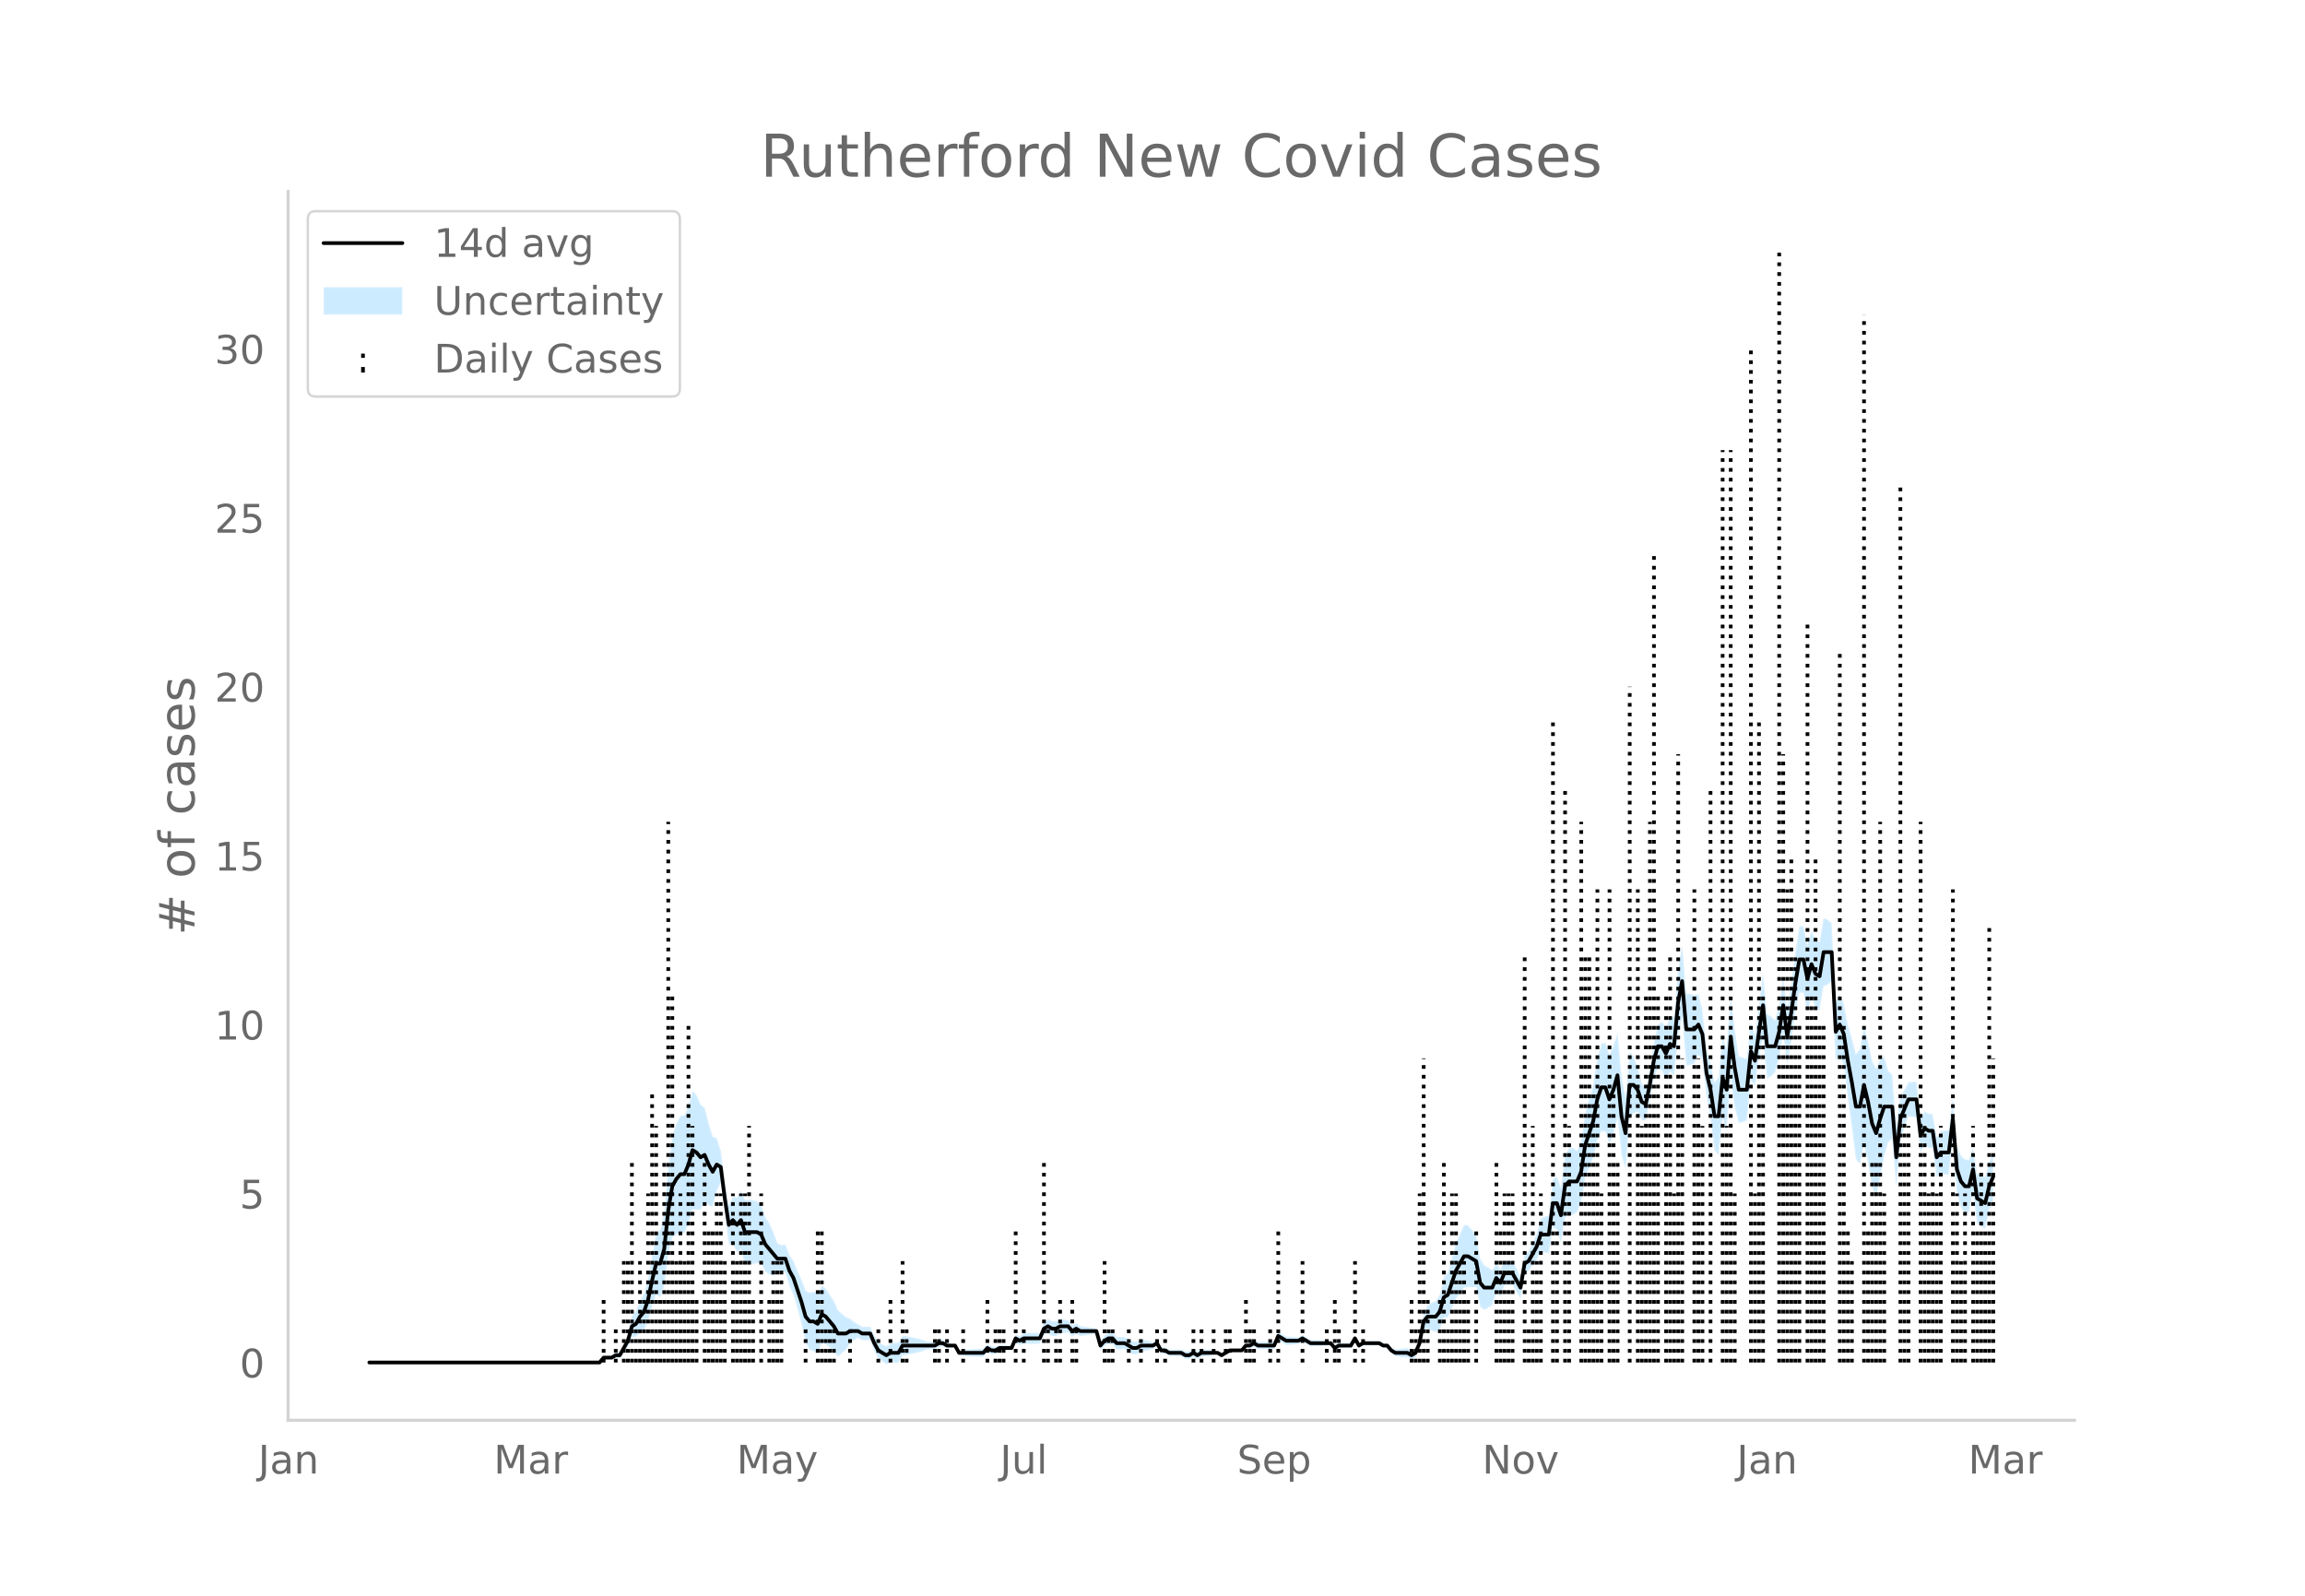 <svg height="864" viewBox="0 0 936 648" width="1248" xmlns="http://www.w3.org/2000/svg" xmlns:xlink="http://www.w3.org/1999/xlink"><defs><style>*{stroke-linecap:butt;stroke-linejoin:round}</style></defs><g id="figure_1"><path d="M0 648h936V0H0z" style="fill:#fff" id="patch_1"/><g id="axes_1"><path d="M117 576.72h725.4V77.76H117z" style="fill:none" id="patch_2"/><g id="PolyCollection_1"><defs><path d="M151.613-94.741H243.477l1.64-1.437 1.641.188 1.64.123 1.641-.754 1.64.146 1.641-2.367 1.64-2.072 1.641-4.266 1.64.11 1.64-1.83 1.641-1.01 1.64-3.685 1.641-6.017 1.64-4.815 1.641 1.292 1.64-4.526 1.64-12.925 1.641-6.882 1.64-1.123 1.641-.894 1.64.237 1.641-3.664 1.64-5.928 1.64.087 1.641.068 1.64-3.25 1.641 1.499 1.64.528 1.641-6.483 1.64-3.365 1.64 11.825 1.641 13.37 1.64-.381 1.641 3.42 1.64-1.068 1.641 5.918 1.64.179 1.641-.18 1.64-.403 1.64.069 1.641 3.3 1.64 1.364 1.641.353 1.64-.578 1.641-.814 1.64.275 1.64 5.353 1.641 3.612 1.64 5.607 1.641 6.275 1.64 7.477 1.641 3.057 1.64.419 1.64 1.02 1.641-4.311 1.64.491 1.641 1.45 1.64 1.425 1.641 2.165 1.64-1.456 1.641-1.332 1.64-2.59 1.64-1.347 1.641-.876 1.64.907 1.641.024 1.64-.024 1.641 4.295 1.64 3.126 1.64 1.132 1.641 1.248 1.64-.865 1.641.204 1.64.113 1.641-3.046 1.64-.234 1.64-.303 1.641-.391 1.64-.355 1.641-.463 1.64-.663 1.641-.08 1.64.02 1.64-.98 1.641-.207 1.64.788 1.641-.281 1.64-.543 1.641 3.483 1.64.282 1.641.192 1.64.137 1.64.097 1.641.063 1.64.033 1.641-2 1.64.935 1.641-.17 1.64-1.184 1.64-.09 1.641-.104 1.64-.12 1.641-3.246 1.64 1.204 1.641-.722 1.64.147 1.64.056 1.641-.028 1.64-.115 1.641-3.442 1.64-.64 1.641 1.003h1.64l1.641-1.004 1.64-.173 1.64-.354 1.641 1.884 1.64-1.16 1.641.833 1.64-.183 1.641-.233 1.64-.308 1.64-.463 1.641 7.017 1.64-1.72 1.641-.877 1.64.062 1.641 2.089 1.64.021 1.64-.08 1.641 1.093 1.64 1.012 1.641.022 1.64-1.13 1.641-.242 1.64-.37 1.641-.611 1.64-.99 1.64 3.069 1.641-.07 1.64.931 1.641.113 1.64.046 1.641-.015 1.64 1.11 1.64.125 1.641-.961 1.64.98 1.641-1.083 1.64-.143 1.641-.197 1.64-.623 1.64-.08 1.641.916 1.64-.98 1.641-.872 1.64.082 1.641.066h1.64l1.64-1.688 1.641.21 1.64-.768 1.641 1.052 1.64.037 1.641.005 1.64-.026 1.641-.06 1.64-3.652 1.64 1.035 1.641.956 1.64-.074 1.641-.132 1.64-.208 1.641-.938 1.64.932 1.64.98 1.641-.059 1.64-.067 1.641-.075 1.64-.086 1.641-.1 1.64 2.029 1.64-1.004 1.641.032 1.64.01 1.641-.01 1.64-2.829 1.641 2.797 1.64-1.045H560.082l1.64.989 1.641.003 1.64 2.106 1.641 1.308 1.64.235 1.64.18 1.641.139 1.64.932 1.641-.927 1.64-3.92 1.641-7.28 1.64-.664 1.64.903 1.641.678 1.64-1.247 1.641-4.647 1.64-.127 1.641-3.896 1.64-3.78 1.641-2.067 1.64-2.348 1.64-.214 1.641.087 1.64-.118 1.641 8.05 1.64 1.24 1.641-.873 1.64-1.084 1.64-5.074 1.641 1.496 1.64-4.433 1.641-.12 1.64-.006 1.641 2.867 1.64 2.652 1.64-10.159 1.641-1.11 1.64-2.517 1.641-1.952 1.64-3.668 1.641.697 1.64.31 1.64-10.63 1.641 1.122 1.64 5.255 1.641-10.407 1.64-1.009 1.641.024 1.64-1.106 1.641-4 1.64-10.067 1.64-4.061 1.641-3.986 1.64-7.092 1.641-3.62 1.64.135 1.641 5.045 1.64-3.996 1.64-6.767 1.641 15.468 1.64 5.56 1.641-20.786 1.64-2.01 1.641-.524 1.64 3.457 1.64-.034 1.641-8.284 1.64-8.758 1.641-4.274 1.64 1.203 1.641 3.446 1.64-3.105 1.641 1.57 1.64-15.973 1.64-7.77 1.641 19.616 1.64-.18 1.641-.555 1.64-3.357 1.641 1.555 1.64 15.015 1.64 8.253 1.641 13.734 1.64 2.147 1.641-15.36 1.64 5.449 1.641-21.483 1.64 11.782 1.64 6.462 1.641-.41 1.64-.684 1.641-16.45 1.64 2.528 1.641-11.63 1.64-8.178 1.641 16.778 1.64-1.022 1.64-1.527 1.641-5.726 1.64-10.254 1.641 12.742 1.64-9.333 1.641-11.146 1.64-8.636 1.64-.02 1.641 7.991 1.64-6.004 1.641 4.069 1.64 1.29 1.641-9.896 1.64-.69 1.64-1.388 1.641 32.344 1.64-2.278 1.641 3.79 1.64 13.15 1.641 12.151 1.64 13.092 1.64 2.022 1.641-8.03 1.64 7.324 1.641 9.72 1.64 4.46 1.641-7.893 1.64-8.546 1.641-5.875 1.64-1.426 1.64 19.725 1.641-18.52 1.64-5.716 1.641-4.544 1.64.124 1.641.116 1.64 14.397 1.64-3.004 1.641 1.107 1.64-.062 1.641 12.011 1.64-1.443 1.641.279 1.64.061 1.64-14.232 1.641 21.631 1.64 5.952 1.641 2.313 1.64-.281 1.641-8.363 1.64 12.673 1.641 1.32 1.64 1.07 1.64-7.696 1.641-4.078v-19.066l-1.64 3.763-1.64 6.026-1.641-.89-1.64-.64-1.64-10.85-1.641 5.358-1.64-.28-1.641-1.609-1.64-3.849-1.641-19.534-1.64 13.211-1.64.062-1.641.278-1.64 2.478-1.641-9.552-1.64-.062-1.641-.854-1.64 2.878-1.641-15.007-1.64.116-1.64.124-1.641 3.297-1.64 2.124-1.641 12.845-1.64-21.44-1.641-1.426-1.64-5.875-1.64 1.255-1.641 3.869-1.64-3.382-1.641-7.922-1.64-6.398-1.641 9.612-1.64 2.022-1.64-6.51-1.641-5.49-1.64-8.415-1.641-4.05-1.64 3.603-1.641-32.344-1.64-1.388-1.641-.69-1.64 9.705-1.64-.67-1.641-3.771-1.64 5.757-1.641-7.69-1.64-.021-1.641 10.966-1.64 12.377-1.64 10.27-1.641-12.742-1.64 11.31-1.641 6.035-1.64-1.527-1.641-1.022-1.64-16.546-1.64 13.385-1.641 11.892-1.64-5.312-1.641 14.914-1.64-.684-1.641-.41-1.64-11.18-1.641-13.702-1.64 21.643-1.64-4.352-1.641 16.004-1.64 2.147-1.641-7.83-1.64-5.468-1.641-16.35-1.64-6.285-1.64.563-1.641-.555-1.64-.18-1.641-19.59-1.64 9.873-1.641 19.311-1.64-.39-1.64 4.737-1.641-2.435-1.64 1.203-1.641 7.488-1.64 10.845-1.641 7.397-1.64-1.994-1.64-6.344-1.641-4.445-1.64-2.01-1.641 18.42-1.64-8.162-1.641-17.857-1.64 4.995-1.641 3.845-1.64-4.756-1.64.135-1.641 6.18-1.64 10.551-1.641 5.816-1.64 5.74-1.641 11.496-1.64 3.84-1.64-1.106-1.641.024-1.64 2.912-1.641 13.116-1.64-4.546-1.641 1.121-1.64 14.855-1.64.31-1.641.697-1.64 6.132-1.641 3.93-1.64 3.362-1.641.851-1.64 9.444-1.641-3.23-1.64-3.013-1.64-.006-1.641-.12-1.64 3.408-1.641-2.425-1.64 2.767-1.641-1.084-1.64-.873-1.64-2.679-1.641-9.593-1.64-2.079-1.641-1.873-1.64-.213-1.641 3.533-1.64 3.814-1.64 6.02-1.641 5.905-1.64 1.834-1.641 7.114-1.64 2.674-1.641.678-1.64.903-1.64 3.256-1.641 10.363-1.64 3.92-1.641 1.034-1.64-1.028-1.641.139-1.64.18-1.641.235-1.64-.653-1.64-1.814-1.641.003-1.64-.972H553.52l-1.64.916-1.641-3.084-1.64 3.052-1.641-.01-1.64.01-1.641.032-1.64.956-1.64-1.892-1.641-.1-1.64-.085-1.641-.076-1.64-.067-1.641-.059-1.64-.98-1.641-1.027-1.64 1.02-1.64-.206-1.641-.132-1.64-.075-1.641-1.004-1.64-.926-1.641 4.19-1.64-.06-1.64-.026-1.641.005-1.64.037-1.641-.909-1.64 1.193-1.641.21-1.64 2.233h-1.64l-1.641.065-1.64.083-1.641 1.088-1.64.98-1.641-1.045-1.64-.08-1.641-.622-1.64-.197-1.64-.143-1.641.877-1.64-.98-1.641 1-1.64.124-1.641-.85-1.64-.015-1.64.045-1.641.113-1.64-1.03-1.641-.069-1.64-2.81-1.641.969-1.64-.61-1.64-.371-1.641-.243-1.64.831-1.641.022-1.64-.948-1.641-.867-1.64-.08-1.64.021-1.641-1.832-1.64.063-1.641 1.082-1.64 2.2-1.641-4.744-1.64-.463-1.641-.308-1.64-.233-1.64-.183-1.641-1.127-1.64.8-1.641-2.036-1.64-.354-1.641-.174-1.64.957h-1.64l-1.641-.957-1.64 1.32-1.641 4.399-1.64-.115-1.641-.028-1.64.056-1.64.147-1.641 1.239-1.64-.757-1.641 4.595-1.64-.12-1.641-.103-1.64-.09-1.641.776-1.64-.17-1.64-1.026-1.641 1.921-1.64.033-1.641.063-1.64.096-1.641.138-1.64.192-1.64.282-1.641-2.398-1.64-.543-1.641-.282-1.64-1.172-1.641-.206-1.64.98-1.64.02-1.641-.08-1.64-.663-1.641-.464-1.64-.354-1.641-.392-1.64-.302-1.641-.234-1.64 2.834-1.64.114-1.641.203-1.64 1.096-1.641-.713-1.64-.827-1.641-2.756-1.64-3.545-1.64-.024-1.641.024-1.64-1.054-1.641-.876-1.64-1.347-1.641-.63-1.64-1.332-1.64-1.456-1.641-3.715-1.64-2.496-1.641-2.47-1.64-1.47-1.641 3.53-1.64-.94-1.64.42-1.641-.864-1.64-4.285-1.641-3.526-1.64-4.194-1.641-2.269-1.64-4.448-1.641.275-1.64-.815-1.64-4.498-1.641-3.567-1.64-2.557-1.641-4.54-1.64-1.892-1.641-.403-1.64-.18-1.64.179-1.641-3.883-1.64 2.851-1.641-.499-1.64 3.54-1.641-8.193-1.64-13.659-1.64-5.326-1.641-.602-1.64-5.352-1.641-6.343-1.64-1.29-1.641-3.852-1.64-1.873-1.641 5.833-1.64 4.178-1.64.237-1.641 3.026-1.64 4.758-1.641 12.72-1.64 18.44-1.641 7.235-1.64 1.292-1.64 8.907-1.641 9.665-1.64 6.115-1.641 2.911-1.64 4.052-1.641 2.07-1.64 7.495-1.64 3.81-1.641 3.512-1.64.147-1.641 1.206-1.64.123-1.641.188-1.64 2.484H151.613z" id="mb13a453625" style="stroke:#fff;stroke-opacity:.2"/></defs><g clip-path="url(#pd342678b88)"><use style="fill:#089fff;fill-opacity:.2;stroke:#fff;stroke-opacity:.2" xlink:href="#mb13a453625" y="648"/></g></g><g id="LineCollection_1"><path clip-path="url(#pd342678b88)" d="M245.118 553.259v-27.444M250.04 553.259v-13.722M253.32 553.259v-41.166M254.96 553.259v-41.166M256.6 553.259v-82.33M258.241 553.259v-13.722M259.882 553.259v-41.166M261.522 553.259v-27.444M263.163 553.259v-68.61M264.803 553.259V443.485M266.444 553.259v-96.053M268.084 553.259v-27.444M269.724 553.259v-82.33M271.365 553.259V333.71M273.005 553.259v-150.94M274.646 553.259v-41.166M276.286 553.259v-68.61M277.927 553.259v-41.166M279.567 553.259V416.04M281.207 553.259v-96.053M282.848 553.259v-27.444M286.129 553.259v-82.33M287.77 553.259v-54.887M289.41 553.259v-54.887M291.05 553.259v-68.61M292.69 553.259v-68.61M294.33 553.259v-41.166M297.612 553.259v-68.61M299.252 553.259v-41.166M300.893 553.259v-68.61M302.533 553.259v-68.61M304.174 553.259v-96.053M305.814 553.259v-27.444M309.095 553.259v-68.61M312.376 553.259v-27.444M314.016 553.259v-41.166M315.657 553.259v-41.166M317.297 553.259v-41.166M327.14 553.259v-13.722M332.06 553.259v-54.887M333.701 553.259v-54.887M335.342 553.259v-13.722M336.982 553.259v-13.722M338.623 553.259v-13.722M345.184 553.259v-13.722M356.667 553.259v-13.722M361.589 553.259v-27.444M366.51 553.259v-41.166M368.15 553.259v-13.722M379.634 553.259v-13.722M381.274 553.259v-13.722M384.555 553.259v-13.722M391.117 553.259v-13.722M400.96 553.259v-27.444M404.24 553.259v-13.722M405.88 553.259v-13.722M407.52 553.259v-13.722M412.442 553.259v-54.887M415.723 553.259v-13.722M423.925 553.259v-82.33M425.566 553.259v-13.722M428.847 553.259v-13.722M430.487 553.259v-27.444M435.408 553.259v-27.444M437.049 553.259v-13.722M448.532 553.259v-41.166M450.172 553.259v-13.722M451.813 553.259v-13.722M458.374 553.259v-13.722M463.296 553.259v-13.722M469.857 553.259v-13.722M473.138 553.259v-13.722M484.621 553.259v-13.722M487.902 553.259v-13.722M492.823 553.259v-13.722M497.745 553.259v-13.722M499.385 553.259v-13.722M505.947 553.259v-27.444M507.587 553.259v-13.722M509.228 553.259v-13.722M515.79 553.259v-13.722M519.07 553.259v-54.887M528.913 553.259v-41.166M538.756 553.259v-13.722M542.036 553.259v-27.444M543.677 553.259v-13.722M550.239 553.259v-41.166M553.52 553.259v-13.722M573.205 553.259v-27.444M574.845 553.259v-13.722M576.486 553.259v-68.61M578.126 553.259V429.763M579.766 553.259v-27.444M584.688 553.259v-27.444M586.328 553.259v-82.33M587.969 553.259v-13.722M589.61 553.259v-68.61M591.25 553.259v-68.61M592.89 553.259v-41.166M594.53 553.259v-41.166M596.17 553.259v-27.444M599.452 553.259v-54.887M607.654 553.259v-82.33M609.294 553.259v-54.887M610.935 553.259v-68.61M612.575 553.259v-68.61M614.216 553.259v-68.61M619.137 553.259V388.597M620.777 553.259v-13.722M622.418 553.259v-96.053M624.058 553.259v-41.166M625.699 553.259v-68.61M630.62 553.259V292.545M632.26 553.259v-54.887M635.541 553.259v-233.27M637.182 553.259v-96.053M642.103 553.259V333.71M643.743 553.259V388.597M645.384 553.259V388.597M647.024 553.259V443.485M648.665 553.259V361.154M650.305 553.259v-68.61M653.586 553.259V361.154M655.226 553.259V443.485M656.867 553.259v-82.33M661.788 553.259V278.823M665.07 553.259V361.154M666.71 553.259v-96.053M668.35 553.259v-150.94M669.99 553.259V333.71M671.63 553.259V223.936M673.271 553.259v-150.94M676.552 553.259v-150.94M678.193 553.259V388.597M679.833 553.259v-68.61M681.473 553.259V306.267M683.114 553.259V429.763M688.035 553.259V361.154M689.676 553.259V429.763M691.316 553.259v-96.053M694.597 553.259v-233.27M699.518 553.259V182.77M701.159 553.259v-96.053M702.8 553.259V182.77M704.44 553.259v-68.61M711.001 553.259V141.605M712.642 553.259v-68.61M714.282 553.259V292.545M715.923 553.259v-150.94M722.484 553.259V100.44M724.125 553.259V306.267M725.765 553.259V361.154M727.406 553.259V347.432M729.046 553.259V388.597M730.686 553.259V416.04M733.967 553.259v-301.88M735.608 553.259v-150.94M737.248 553.259V347.432M738.889 553.259V416.04M740.529 553.259V416.04M747.09 553.259V265.1M748.731 553.259V416.04M750.372 553.259v-54.887M752.012 553.259v-41.166M756.933 553.259V127.884M758.574 553.259v-54.887M760.214 553.259v-82.33M761.855 553.259v-82.33M763.495 553.259V333.71M765.136 553.259v-68.61M771.697 553.259V196.492M773.338 553.259V443.485M774.978 553.259v-96.053M779.9 553.259V333.71M781.54 553.259v-96.053M783.18 553.259v-68.61M784.82 553.259v-82.33M786.461 553.259v-68.61M788.102 553.259v-96.053M793.023 553.259V361.154M794.663 553.259v-68.61M796.304 553.259v-41.166M797.944 553.259v-68.61M801.225 553.259v-96.053M802.866 553.259v-54.887M804.506 553.259v-82.33M806.146 553.259v-54.887M807.787 553.259V374.876M809.427 553.259V429.763" style="fill:none;stroke:#000;stroke-dasharray:1.5,2.475;stroke-dashoffset:0;stroke-width:1.5"/></g><path clip-path="url(#pd342678b88)" d="M149.973 553.259h93.504l1.64-1.96h3.282l1.64-.98h1.64l3.282-5.881 1.64-5.881 1.64-.98 1.64-2.94 1.641-1.96 1.64-4.902 1.641-7.84 1.64-6.861h1.641l1.64-5.881 1.64-15.682 1.641-9.801 1.64-2.94 1.641-1.961h1.64l1.641-3.92 1.64-5.881 1.64.98 1.641 1.96 1.64-.98 1.641 3.92 1.64 2.94 1.641-2.94 1.64.98 1.64 12.742 1.641 10.782 1.64-1.96 1.641 1.96 1.64-1.96 1.641 4.9h4.921l1.64.98 1.641 3.92 4.922 5.881h3.28l1.64 4.901 1.641 2.94 3.281 9.802 1.64 5.88 1.641 1.96h1.64l1.64.98 1.641-3.92 1.64.98 3.282 3.92 1.64 2.941h3.281l1.64-.98h3.281l1.64.98h3.282l1.64 3.92 1.64 2.941 3.281 1.96 1.64-.98h3.282l1.64-2.94h13.124l1.64-.98h1.64l1.64.98h3.282l1.64 2.94h9.843l1.64-1.96 1.64.98h1.641l1.64-.98h4.922l1.64-3.92 1.64.98 1.641-.98h6.562l1.64-3.921 1.64-.98 1.641.98h1.64l1.641-.98h3.28l1.641 1.96 1.64-.98 1.641.98h6.562l1.64 5.88 1.64-1.96 1.641-.98h1.64l1.641 1.96h3.28l3.282 1.961h1.64l1.64-.98h4.922l1.64-.98 1.64 2.94h1.641l1.64.98h4.922l1.64.98h1.64l1.641-.98 1.64.98 1.641-.98h6.562l1.64.98 3.281-1.96h4.922l1.64-1.96h1.64l1.64-.98 1.641.98h6.562l1.64-3.92 3.281 1.96h4.922l1.64-.98 3.28 1.96h8.203l1.64 1.96 1.64-.98h4.922l1.64-2.94 1.641 2.94 1.64-.98h6.562l1.64.98h1.641l1.64 1.96 1.641.98h4.921l1.64.98 1.641-.98 1.64-3.92 1.641-8.821 1.64-1.96h3.281l1.64-1.96 1.641-5.882 1.64-.98 3.282-9.801 3.28-5.88h1.64l3.282 1.96 1.64 8.82 1.64 1.96h3.281l1.64-3.92 1.641 1.96 1.64-3.92h3.282l3.28 5.88 1.64-9.8 1.641-.98 3.281-5.881 1.64-4.901h3.282l1.64-12.742h1.64l1.64 4.901 1.641-11.761 1.64-1.96h3.282l1.64-3.921 1.64-10.782 3.281-9.8 1.64-8.822 1.641-4.9h1.64l1.641 4.9 1.64-3.92 1.64-5.881 1.641 16.662 1.64 6.86 1.641-19.602h1.64l1.641 1.96 1.64 4.901 1.64.98 1.641-7.84 1.64-9.802 1.641-5.88h1.64l1.641 2.94 1.64-3.921 1.641.98 1.64-17.642 1.64-8.821L684.755 418h3.281l1.64-1.96 1.641 3.92 1.64 15.683 1.64 6.86 1.641 10.782h1.64l1.641-15.682 1.64 4.9 1.641-21.562 1.64 12.741 1.64 8.821h3.282l1.64-15.682 1.64 3.92 1.641-11.76 1.64-10.782 1.641 16.662h3.28l1.641-5.88 1.64-10.782 1.641 12.742 1.64-9.802 1.641-11.761 1.64-9.801h1.64l1.641 7.84 1.64-5.88 1.641 3.92 1.64.98 1.641-9.8h3.28l1.641 32.343 1.64-2.94 1.641 3.92 1.64 10.782 1.641 8.821 1.64 9.801h1.64l1.641-8.82 1.64 6.86 1.641 8.821 1.64 3.92 1.641-5.88 1.64-4.9h3.281l1.64 20.582 1.641-15.682 3.281-7.841h3.281l1.64 14.702 1.64-2.94 1.641.98h1.64l1.641 10.781 1.64-1.96h3.281l1.64-13.722 1.641 20.583 1.64 4.9 1.641 1.96h1.64l1.641-6.86 1.64 11.761 3.281 1.96 1.64-6.86 1.641-3.921" style="fill:none;stroke:#000;stroke-linecap:round;stroke-width:1.5" id="line2d_1"/><path d="M117 576.72V77.76" style="fill:none;stroke:#d3d3d3;stroke-linecap:square;stroke-linejoin:miter;stroke-width:1.25" id="patch_3"/><path d="M117 576.72h725.4" style="fill:none;stroke:#d3d3d3;stroke-linecap:square;stroke-linejoin:miter;stroke-width:1.25" id="patch_4"/><g id="matplotlib.axis_1"><g id="xtick_1"><g style="fill:#696969" transform="matrix(.16 0 0 -.16 104.832 598.378)" id="text_1"><defs><path d="M9.813 72.906h9.859V5.078q0-13.187-5-19.14-5-5.954-16.094-5.954h-3.75v8.297h3.078q6.531 0 9.219 3.672Q9.813-4.39 9.813 5.078z" id="DejaVuSans-74"/><path d="M34.281 27.484q-10.89 0-15.093-2.484-4.204-2.484-4.204-8.5 0-4.781 3.157-7.594 3.156-2.797 8.562-2.797 7.485 0 12 5.297 4.516 5.297 4.516 14.078v2zm17.922 3.72V0H43.22v8.297Q40.14 3.328 35.547.953q-4.594-2.375-11.234-2.375-8.391 0-13.36 4.719Q6 8.016 6 15.922q0 9.219 6.172 13.906 6.187 4.688 18.437 4.688h12.61v.89q0 6.203-4.078 9.594-4.078 3.39-11.453 3.39-4.688 0-9.141-1.124-4.438-1.125-8.531-3.375v8.312q4.921 1.906 9.562 2.844 4.64.953 9.031.953 11.875 0 17.735-6.156 5.86-6.14 5.86-18.64z" id="DejaVuSans-97"/><path d="M54.89 33.016V0h-8.984v32.719q0 7.765-3.031 11.61-3.031 3.858-9.078 3.858-7.281 0-11.484-4.64-4.204-4.625-4.204-12.64V0H9.08v54.688h9.03v-8.5q3.235 4.937 7.594 7.374Q30.078 56 35.797 56q9.422 0 14.25-5.828 4.844-5.828 4.844-17.156z" id="DejaVuSans-110"/></defs><use xlink:href="#DejaVuSans-74"/><use x="29.492" xlink:href="#DejaVuSans-97"/><use x="90.771" xlink:href="#DejaVuSans-110"/></g></g><g id="xtick_2"><g style="fill:#696969" transform="matrix(.16 0 0 -.16 200.496 598.378)" id="text_2"><defs><path d="M9.813 72.906h14.703l18.593-49.61 18.703 49.61h14.704V0H66.89v64.016l-18.797-50h-9.907l-18.796 50V0H9.813z" id="DejaVuSans-77"/><path d="M41.11 46.297q-1.516.875-3.297 1.281Q36.03 48 33.89 48q-7.625 0-11.703-4.953-4.079-4.953-4.079-14.234V0H9.08v54.688h9.03v-8.5q2.844 4.984 7.375 7.39Q30.031 56 36.531 56q.922 0 2.047-.125 1.125-.11 2.484-.36z" id="DejaVuSans-114"/></defs><use xlink:href="#DejaVuSans-77"/><use x="86.279" xlink:href="#DejaVuSans-97"/><use x="147.559" xlink:href="#DejaVuSans-114"/></g></g><g id="xtick_3"><g style="fill:#696969" transform="matrix(.16 0 0 -.16 299.117 598.378)" id="text_3"><defs><path d="M32.172-5.078q-3.797-9.766-7.422-12.735-3.61-2.984-9.656-2.984H7.906v7.516h5.282q3.703 0 5.75 1.765Q21-9.766 23.483-3.219l1.61 4.094-22.11 53.813H12.5l17.094-42.766 17.093 42.766h9.516z" id="DejaVuSans-121"/></defs><use xlink:href="#DejaVuSans-77"/><use x="86.279" xlink:href="#DejaVuSans-97"/><use x="147.559" xlink:href="#DejaVuSans-121"/></g></g><g id="xtick_4"><g style="fill:#696969" transform="matrix(.16 0 0 -.16 406.07 598.378)" id="text_4"><defs><path d="M8.5 21.578v33.11h8.984V21.922q0-7.766 3.016-11.656 3.031-3.875 9.094-3.875 7.265 0 11.484 4.64 4.234 4.64 4.234 12.656v31h8.985V0h-8.984v8.406Q42.047 3.422 37.718 1q-4.313-2.422-10.032-2.422-9.421 0-14.312 5.86Q8.5 10.296 8.5 21.578zM31.11 56z" id="DejaVuSans-117"/><path d="M9.422 75.984h8.984V0H9.422z" id="DejaVuSans-108"/></defs><use xlink:href="#DejaVuSans-74"/><use x="29.492" xlink:href="#DejaVuSans-117"/><use x="92.871" xlink:href="#DejaVuSans-108"/></g></g><g id="xtick_5"><g style="fill:#696969" transform="matrix(.16 0 0 -.16 502.35 598.378)" id="text_5"><defs><path d="M53.516 70.516V60.89q-5.61 2.687-10.594 4-4.984 1.328-9.625 1.328-8.047 0-12.422-3.125t-4.375-8.89q0-4.845 2.906-7.313 2.907-2.453 11.016-3.97l5.953-1.218q11.031-2.11 16.281-7.406 5.25-5.297 5.25-14.172 0-10.61-7.11-16.078-7.093-5.469-20.812-5.469-5.172 0-11.015 1.172Q13.14.922 6.89 3.219v10.156q6-3.36 11.765-5.078 5.766-1.703 11.328-1.703 8.438 0 13.032 3.312 4.593 3.328 4.593 9.485 0 5.359-3.297 8.39-3.296 3.032-10.812 4.547L27.484 33.5q-11.03 2.188-15.968 6.875-4.922 4.688-4.922 13.047 0 9.672 6.812 15.234 6.813 5.563 18.766 5.563 5.14 0 10.453-.938 5.328-.922 10.89-2.765z" id="DejaVuSans-83"/><path d="M56.203 29.594v-4.39H14.891q.593-9.282 5.593-14.142 5-4.859 13.938-4.859 5.172 0 10.031 1.266 4.86 1.265 9.656 3.812v-8.5Q49.266.734 44.187-.344 39.11-1.422 33.892-1.422q-13.094 0-20.735 7.61-7.64 7.625-7.64 20.625 0 13.421 7.25 21.296Q20.016 56 32.328 56q11.031 0 17.453-7.11 6.422-7.093 6.422-19.296zm-8.984 2.64q-.094 7.36-4.125 11.75-4.032 4.407-10.672 4.407-7.516 0-12.031-4.25-4.516-4.25-5.203-11.97z" id="DejaVuSans-101"/><path d="M18.11 8.203v-29H9.077v75.484h9.031v-8.296q2.844 4.875 7.157 7.234Q29.594 56 35.594 56q9.968 0 16.187-7.906 6.235-7.907 6.235-20.797T51.78 6.484q-6.218-7.906-16.187-7.906-6 0-10.328 2.375-4.313 2.375-7.157 7.25zm30.578 19.094q0 9.906-4.079 15.547-4.078 5.64-11.203 5.64-7.14 0-11.218-5.64-4.079-5.64-4.079-15.547 0-9.906 4.078-15.547 4.079-5.64 11.22-5.64 7.124 0 11.202 5.64t4.078 15.547z" id="DejaVuSans-112"/></defs><use xlink:href="#DejaVuSans-83"/><use x="63.477" xlink:href="#DejaVuSans-101"/><use x="125" xlink:href="#DejaVuSans-112"/></g></g><g id="xtick_6"><g style="fill:#696969" transform="matrix(.16 0 0 -.16 601.881 598.378)" id="text_6"><defs><path d="M9.813 72.906h13.28l32.329-60.984v60.984h9.562V0h-13.28L19.39 60.984V0H9.813z" id="DejaVuSans-78"/><path d="M30.61 48.39q-7.22 0-11.422-5.64-4.204-5.64-4.204-15.453 0-9.813 4.172-15.453 4.188-5.64 11.453-5.64 7.188 0 11.375 5.655 4.203 5.672 4.203 15.438 0 9.719-4.203 15.406-4.187 5.688-11.375 5.688zm0 7.61q11.718 0 18.406-7.625 6.703-7.61 6.703-21.078 0-13.422-6.703-21.078-6.688-7.64-18.407-7.64-11.765 0-18.437 7.64-6.656 7.656-6.656 21.078 0 13.469 6.656 21.078Q18.844 56 30.609 56z" id="DejaVuSans-111"/><path d="M2.984 54.688H12.5L29.594 8.797l17.093 45.89h9.516L35.687 0H23.485z" id="DejaVuSans-118"/></defs><use xlink:href="#DejaVuSans-78"/><use x="74.805" xlink:href="#DejaVuSans-111"/><use x="135.986" xlink:href="#DejaVuSans-118"/></g></g><g id="xtick_7"><g style="fill:#696969" transform="matrix(.16 0 0 -.16 705.23 598.378)" id="text_7"><use xlink:href="#DejaVuSans-74"/><use x="29.492" xlink:href="#DejaVuSans-97"/><use x="90.771" xlink:href="#DejaVuSans-110"/></g></g><g id="xtick_8"><g style="fill:#696969" transform="matrix(.16 0 0 -.16 799.255 598.378)" id="text_8"><use xlink:href="#DejaVuSans-77"/><use x="86.279" xlink:href="#DejaVuSans-97"/><use x="147.559" xlink:href="#DejaVuSans-114"/></g></g></g><g id="matplotlib.axis_2"><g id="ytick_1"><g style="fill:#696969" transform="matrix(.16 0 0 -.16 97.32 559.338)" id="text_9"><defs><path d="M31.781 66.406q-7.61 0-11.453-7.5Q16.5 51.422 16.5 36.375q0-14.984 3.828-22.484 3.844-7.5 11.453-7.5 7.672 0 11.5 7.5 3.844 7.5 3.844 22.484 0 15.047-3.844 22.531-3.828 7.5-11.5 7.5zm0 7.813q12.266 0 18.735-9.703 6.468-9.688 6.468-28.141 0-18.406-6.468-28.11-6.47-9.687-18.735-9.687-12.25 0-18.718 9.688-6.47 9.703-6.47 28.109 0 18.453 6.47 28.14Q19.53 74.22 31.78 74.22z" id="DejaVuSans-48"/></defs><use xlink:href="#DejaVuSans-48"/></g></g><g id="ytick_2"><g style="fill:#696969" transform="matrix(.16 0 0 -.16 97.32 490.729)" id="text_10"><defs><path d="M10.797 72.906h38.719v-8.312H19.828v-17.86q2.14.735 4.281 1.094 2.157.36 4.313.36 12.203 0 19.328-6.688 7.14-6.688 7.14-18.11 0-11.765-7.328-18.296-7.328-6.516-20.656-6.516-4.593 0-9.36.781-4.75.782-9.827 2.344v9.922q4.39-2.39 9.078-3.563 4.687-1.171 9.906-1.171 8.453 0 13.375 4.437 4.938 4.438 4.938 12.063 0 7.609-4.938 12.047-4.922 4.453-13.375 4.453-3.953 0-7.89-.875-3.922-.875-8.016-2.735z" id="DejaVuSans-53"/></defs><use xlink:href="#DejaVuSans-53"/></g></g><g id="ytick_3"><g style="fill:#696969" transform="matrix(.16 0 0 -.16 87.14 422.12)" id="text_11"><defs><path d="M12.406 8.297h16.11v55.625l-17.532-3.516v8.985l17.438 3.515h9.86V8.296H54.39V0H12.406z" id="DejaVuSans-49"/></defs><use xlink:href="#DejaVuSans-49"/><use x="63.623" xlink:href="#DejaVuSans-48"/></g></g><g id="ytick_4"><g style="fill:#696969" transform="matrix(.16 0 0 -.16 87.14 353.51)" id="text_12"><use xlink:href="#DejaVuSans-49"/><use x="63.623" xlink:href="#DejaVuSans-53"/></g></g><g id="ytick_5"><g style="fill:#696969" transform="matrix(.16 0 0 -.16 87.14 284.902)" id="text_13"><defs><path d="M19.188 8.297h34.421V0H7.33v8.297q5.609 5.812 15.296 15.594 9.703 9.797 12.188 12.64 4.734 5.313 6.609 9 1.89 3.688 1.89 7.25 0 5.813-4.078 9.469-4.078 3.672-10.625 3.672-4.64 0-9.797-1.61-5.14-1.609-11-4.89v9.969Q13.767 71.78 18.938 73q5.188 1.219 9.485 1.219 11.328 0 18.062-5.672 6.735-5.656 6.735-15.125 0-4.5-1.688-8.531-1.672-4.016-6.125-9.485-1.218-1.422-7.765-8.187-6.532-6.766-18.453-18.922z" id="DejaVuSans-50"/></defs><use xlink:href="#DejaVuSans-50"/><use x="63.623" xlink:href="#DejaVuSans-48"/></g></g><g id="ytick_6"><g style="fill:#696969" transform="matrix(.16 0 0 -.16 87.14 216.293)" id="text_14"><use xlink:href="#DejaVuSans-50"/><use x="63.623" xlink:href="#DejaVuSans-53"/></g></g><g id="ytick_7"><g style="fill:#696969" transform="matrix(.16 0 0 -.16 87.14 147.684)" id="text_15"><defs><path d="M40.578 39.313Q47.656 37.797 51.625 33q3.984-4.781 3.984-11.813 0-10.78-7.422-16.703-7.421-5.906-21.093-5.906-4.578 0-9.438.906-4.86.907-10.031 2.72v9.515q4.094-2.39 8.969-3.61 4.89-1.218 10.218-1.218 9.266 0 14.125 3.656 4.86 3.656 4.86 10.64 0 6.454-4.516 10.079-4.515 3.64-12.562 3.64h-8.5v8.11h8.89q7.266 0 11.125 2.906 3.86 2.906 3.86 8.375 0 5.61-3.985 8.61-3.968 3.015-11.39 3.015-4.063 0-8.703-.89-4.641-.876-10.203-2.72v8.782q5.624 1.562 10.53 2.344 4.907.78 9.25.78 11.235 0 17.766-5.109 6.547-5.093 6.547-13.78 0-6.063-3.468-10.235-3.47-4.172-9.86-5.782z" id="DejaVuSans-51"/></defs><use xlink:href="#DejaVuSans-51"/><use x="63.623" xlink:href="#DejaVuSans-48"/></g></g><g style="fill:#696969" transform="matrix(0 -.2 -.2 0 78.98 379.813)" id="text_16"><defs><path d="M51.125 44H36.922l-4.11-16.313h14.313zm-7.328 27.781l-5.078-20.265h14.265L58.11 71.78h7.813L60.89 51.516h15.234V44h-17.14l-4-16.313h15.53V20.22H53.079L48 0h-7.813l5.032 20.219H30.906L25.875 0h-7.86l5.079 20.219H7.719v7.468h17.187L29 44H13.281v7.516h17.625l4.985 20.265z" id="DejaVuSans-35"/><path d="M37.11 75.984V68.5h-8.594q-4.828 0-6.72-1.953-1.874-1.953-1.874-7.031v-4.828h14.797v-6.985H19.922V0H10.89v47.703H2.297v6.984h8.594V58.5q0 9.125 4.25 13.297 4.25 4.187 13.468 4.187z" id="DejaVuSans-102"/><path d="M48.781 52.594v-8.407q-3.812 2.11-7.64 3.157-3.828 1.047-7.735 1.047-8.75 0-13.593-5.547-4.829-5.532-4.829-15.547 0-10.016 4.829-15.563 4.843-5.53 13.593-5.53 3.907 0 7.735 1.046 3.828 1.047 7.64 3.156V2.094Q45.016.344 40.984-.531q-4.015-.89-8.562-.89-12.36 0-19.64 7.765-7.266 7.765-7.266 20.953 0 13.375 7.343 21.031Q20.22 56 33.016 56q4.14 0 8.093-.86 3.953-.843 7.672-2.546z" id="DejaVuSans-99"/><path d="M44.281 53.078v-8.5q-3.797 1.953-7.906 2.922-4.094.984-8.5.984-6.688 0-10.031-2.047-3.344-2.046-3.344-6.156 0-3.125 2.39-4.906 2.391-1.781 9.626-3.39l3.078-.688q9.562-2.047 13.593-5.781 4.032-3.735 4.032-10.422 0-7.625-6.032-12.078-6.03-4.438-16.578-4.438-4.39 0-9.156.86Q10.688.296 5.422 2v9.281q4.984-2.594 9.812-3.89 4.829-1.282 9.579-1.282 6.343 0 9.75 2.172 3.421 2.172 3.421 6.125 0 3.656-2.468 5.61-2.453 1.953-10.813 3.765l-3.125.735q-8.344 1.75-12.062 5.39-3.704 3.64-3.704 9.985 0 7.718 5.47 11.906Q16.75 56 26.811 56q4.97 0 9.36-.734 4.406-.72 8.11-2.188z" id="DejaVuSans-115"/></defs><use xlink:href="#DejaVuSans-35"/><use x="83.789" xlink:href="#DejaVuSans-32"/><use x="115.576" xlink:href="#DejaVuSans-111"/><use x="176.758" xlink:href="#DejaVuSans-102"/><use x="211.963" xlink:href="#DejaVuSans-32"/><use x="243.75" xlink:href="#DejaVuSans-99"/><use x="298.73" xlink:href="#DejaVuSans-97"/><use x="360.01" xlink:href="#DejaVuSans-115"/><use x="412.109" xlink:href="#DejaVuSans-101"/><use x="473.633" xlink:href="#DejaVuSans-115"/></g></g><g style="fill:#696969" transform="matrix(.24 0 0 -.24 308.75 71.76)" id="text_17"><defs><path d="M44.39 34.188q3.172-1.079 6.172-4.594 3-3.516 6.032-9.672L66.609 0H56l-9.313 18.703q-3.624 7.328-7.015 9.719-3.39 2.39-9.25 2.39h-10.75V0h-9.86v72.906h22.266q12.5 0 18.656-5.234 6.157-5.219 6.157-15.766 0-6.89-3.203-11.437-3.204-4.532-9.297-6.282zM19.673 64.797V38.922h12.406q7.125 0 10.766 3.297 3.64 3.297 3.64 9.687 0 6.39-3.64 9.64-3.64 3.25-10.766 3.25z" id="DejaVuSans-82"/><path d="M18.313 70.219V54.688h18.5v-6.985h-18.5V18.016q0-6.688 1.828-8.594 1.828-1.906 7.453-1.906h9.218V0h-9.218q-10.407 0-14.36 3.875-3.953 3.89-3.953 14.14v29.688H2.687v6.984h6.594V70.22z" id="DejaVuSans-116"/><path d="M54.89 33.016V0h-8.984v32.719q0 7.765-3.031 11.61-3.031 3.858-9.078 3.858-7.281 0-11.484-4.64-4.204-4.625-4.204-12.64V0H9.08v75.984h9.03V46.188q3.235 4.937 7.594 7.374Q30.078 56 35.797 56q9.422 0 14.25-5.828 4.844-5.828 4.844-17.156z" id="DejaVuSans-104"/><path d="M45.406 46.39v29.594h8.985V0h-8.985v8.203Q42.578 3.328 38.25.953q-4.313-2.375-10.375-2.375-9.906 0-16.14 7.906-6.22 7.922-6.22 20.813 0 12.89 6.22 20.797Q17.968 56 27.874 56q6.063 0 10.375-2.375 4.328-2.36 7.156-7.234zm-30.61-19.093q0-9.906 4.079-15.547 4.078-5.64 11.203-5.64 7.125 0 11.219 5.64 4.11 5.64 4.11 15.547 0 9.906-4.11 15.547-4.094 5.64-11.219 5.64-7.125 0-11.203-5.64-4.078-5.64-4.078-15.547z" id="DejaVuSans-100"/><path d="M4.203 54.688h8.985l11.234-42.672 11.172 42.672h10.593l11.235-42.672 11.187 42.672h8.985L63.28 0H52.688L40.922 44.828 29.109 0H18.5z" id="DejaVuSans-119"/><path d="M64.406 67.281v-10.39q-4.984 4.64-10.625 6.922-5.64 2.296-11.984 2.296-12.5 0-19.14-7.64-6.641-7.64-6.641-22.094 0-14.406 6.64-22.047 6.64-7.64 19.14-7.64 6.345 0 11.985 2.296 5.64 2.297 10.625 6.938V5.609Q59.234 2.094 53.437.33q-5.78-1.75-12.218-1.75-16.563 0-26.094 10.124-9.516 10.14-9.516 27.672 0 17.578 9.516 27.703 9.531 10.14 26.094 10.14 6.531 0 12.312-1.734 5.797-1.734 10.875-5.203z" id="DejaVuSans-67"/><path d="M9.422 54.688h8.984V0H9.422zm0 21.296h8.984v-11.39H9.422z" id="DejaVuSans-105"/></defs><use xlink:href="#DejaVuSans-82"/><use x="64.982" xlink:href="#DejaVuSans-117"/><use x="128.361" xlink:href="#DejaVuSans-116"/><use x="167.57" xlink:href="#DejaVuSans-104"/><use x="230.949" xlink:href="#DejaVuSans-101"/><use x="292.473" xlink:href="#DejaVuSans-114"/><use x="333.586" xlink:href="#DejaVuSans-102"/><use x="368.791" xlink:href="#DejaVuSans-111"/><use x="429.973" xlink:href="#DejaVuSans-114"/><use x="469.336" xlink:href="#DejaVuSans-100"/><use x="532.813" xlink:href="#DejaVuSans-32"/><use x="564.6" xlink:href="#DejaVuSans-78"/><use x="639.404" xlink:href="#DejaVuSans-101"/><use x="700.928" xlink:href="#DejaVuSans-119"/><use x="782.715" xlink:href="#DejaVuSans-32"/><use x="814.502" xlink:href="#DejaVuSans-67"/><use x="884.326" xlink:href="#DejaVuSans-111"/><use x="945.508" xlink:href="#DejaVuSans-118"/><use x="1004.688" xlink:href="#DejaVuSans-105"/><use x="1032.471" xlink:href="#DejaVuSans-100"/><use x="1095.947" xlink:href="#DejaVuSans-32"/><use x="1127.734" xlink:href="#DejaVuSans-67"/><use x="1197.559" xlink:href="#DejaVuSans-97"/><use x="1258.838" xlink:href="#DejaVuSans-115"/><use x="1310.938" xlink:href="#DejaVuSans-101"/><use x="1372.461" xlink:href="#DejaVuSans-115"/></g><g id="legend_1"><path d="M128.2 161.015h144.675q3.2 0 3.2-3.2V88.96q0-3.2-3.2-3.2H128.2q-3.2 0-3.2 3.2v68.855q0 3.2 3.2 3.2z" style="fill:none;opacity:.8;stroke:#ccc;stroke-linejoin:miter" id="patch_5"/><path d="M131.4 98.718h32" style="fill:none;stroke:#000;stroke-linecap:round;stroke-width:1.5" id="line2d_4"/><g style="fill:#696969" transform="matrix(.16 0 0 -.16 176.2 104.317)" id="text_18"><defs><path d="M37.797 64.313L12.89 25.39h24.906zm-2.594 8.593H47.61V25.391h10.407v-8.203H47.609V0h-9.812v17.188H4.89v9.515z" id="DejaVuSans-52"/><path d="M45.406 27.984q0 9.766-4.031 15.125-4.016 5.375-11.297 5.375-7.219 0-11.25-5.375-4.031-5.359-4.031-15.125 0-9.718 4.031-15.093t11.25-5.375q7.281 0 11.297 5.375 4.031 5.375 4.031 15.093zm8.985-21.203q0-13.953-6.203-20.765Q42-20.797 29.203-20.797q-4.734 0-8.937.703-4.203.703-8.157 2.172v8.735q3.954-2.141 7.813-3.157 3.86-1.031 7.86-1.031 8.843 0 13.234 4.61 4.39 4.609 4.39 13.937v4.453q-2.781-4.844-7.125-7.234Q33.938 0 27.875 0 17.828 0 11.672 7.656q-6.156 7.672-6.156 20.328 0 12.688 6.156 20.344Q17.828 56 27.875 56q6.063 0 10.406-2.39 4.344-2.391 7.125-7.22v8.297h8.985z" id="DejaVuSans-103"/></defs><use xlink:href="#DejaVuSans-49"/><use x="63.623" xlink:href="#DejaVuSans-52"/><use x="127.246" xlink:href="#DejaVuSans-100"/><use x="190.723" xlink:href="#DejaVuSans-32"/><use x="222.51" xlink:href="#DejaVuSans-97"/><use x="283.789" xlink:href="#DejaVuSans-118"/><use x="342.969" xlink:href="#DejaVuSans-103"/></g><path d="M131.4 127.802h32v-11.2h-32z" style="fill:#089fff;opacity:.2;stroke:#fff;stroke-linejoin:miter" id="patch_6"/><g style="fill:#696969" transform="matrix(.16 0 0 -.16 176.2 127.802)" id="text_19"><defs><path d="M8.688 72.906h9.921V28.61q0-11.718 4.235-16.875 4.25-5.14 13.781-5.14 9.469 0 13.719 5.14 4.25 5.157 4.25 16.875v44.297H64.5V27.391q0-14.25-7.063-21.532-7.046-7.28-20.812-7.28-13.828 0-20.89 7.28-7.047 7.282-7.047 21.532z" id="DejaVuSans-85"/></defs><use xlink:href="#DejaVuSans-85"/><use x="73.193" xlink:href="#DejaVuSans-110"/><use x="136.572" xlink:href="#DejaVuSans-99"/><use x="191.553" xlink:href="#DejaVuSans-101"/><use x="253.076" xlink:href="#DejaVuSans-114"/><use x="294.189" xlink:href="#DejaVuSans-116"/><use x="333.398" xlink:href="#DejaVuSans-97"/><use x="394.678" xlink:href="#DejaVuSans-105"/><use x="422.461" xlink:href="#DejaVuSans-110"/><use x="485.84" xlink:href="#DejaVuSans-116"/><use x="525.049" xlink:href="#DejaVuSans-121"/></g><path d="M147.4 151.287v-7.7" style="fill:none;stroke:#000;stroke-dasharray:2.25,3.712;stroke-dashoffset:0;stroke-width:1.5" id="line2d_6"/><g style="fill:#696969" transform="matrix(.16 0 0 -.16 176.2 151.287)" id="text_20"><defs><path d="M19.672 64.797V8.109h11.922q15.093 0 22.093 6.829 7 6.843 7 21.593 0 14.64-7 21.453-7 6.813-22.093 6.813zm-9.86 8.11h20.266q21.188 0 31.094-8.813 9.922-8.813 9.922-27.563 0-18.86-9.969-27.703Q51.172 0 30.078 0H9.813z" id="DejaVuSans-68"/></defs><use xlink:href="#DejaVuSans-68"/><use x="77.002" xlink:href="#DejaVuSans-97"/><use x="138.281" xlink:href="#DejaVuSans-105"/><use x="166.064" xlink:href="#DejaVuSans-108"/><use x="193.848" xlink:href="#DejaVuSans-121"/><use x="253.027" xlink:href="#DejaVuSans-32"/><use x="284.814" xlink:href="#DejaVuSans-67"/><use x="354.639" xlink:href="#DejaVuSans-97"/><use x="415.918" xlink:href="#DejaVuSans-115"/><use x="468.018" xlink:href="#DejaVuSans-101"/><use x="529.541" xlink:href="#DejaVuSans-115"/></g></g></g></g><defs><clipPath id="pd342678b88"><path d="M117 77.76h725.4v498.96H117z"/></clipPath></defs></svg>